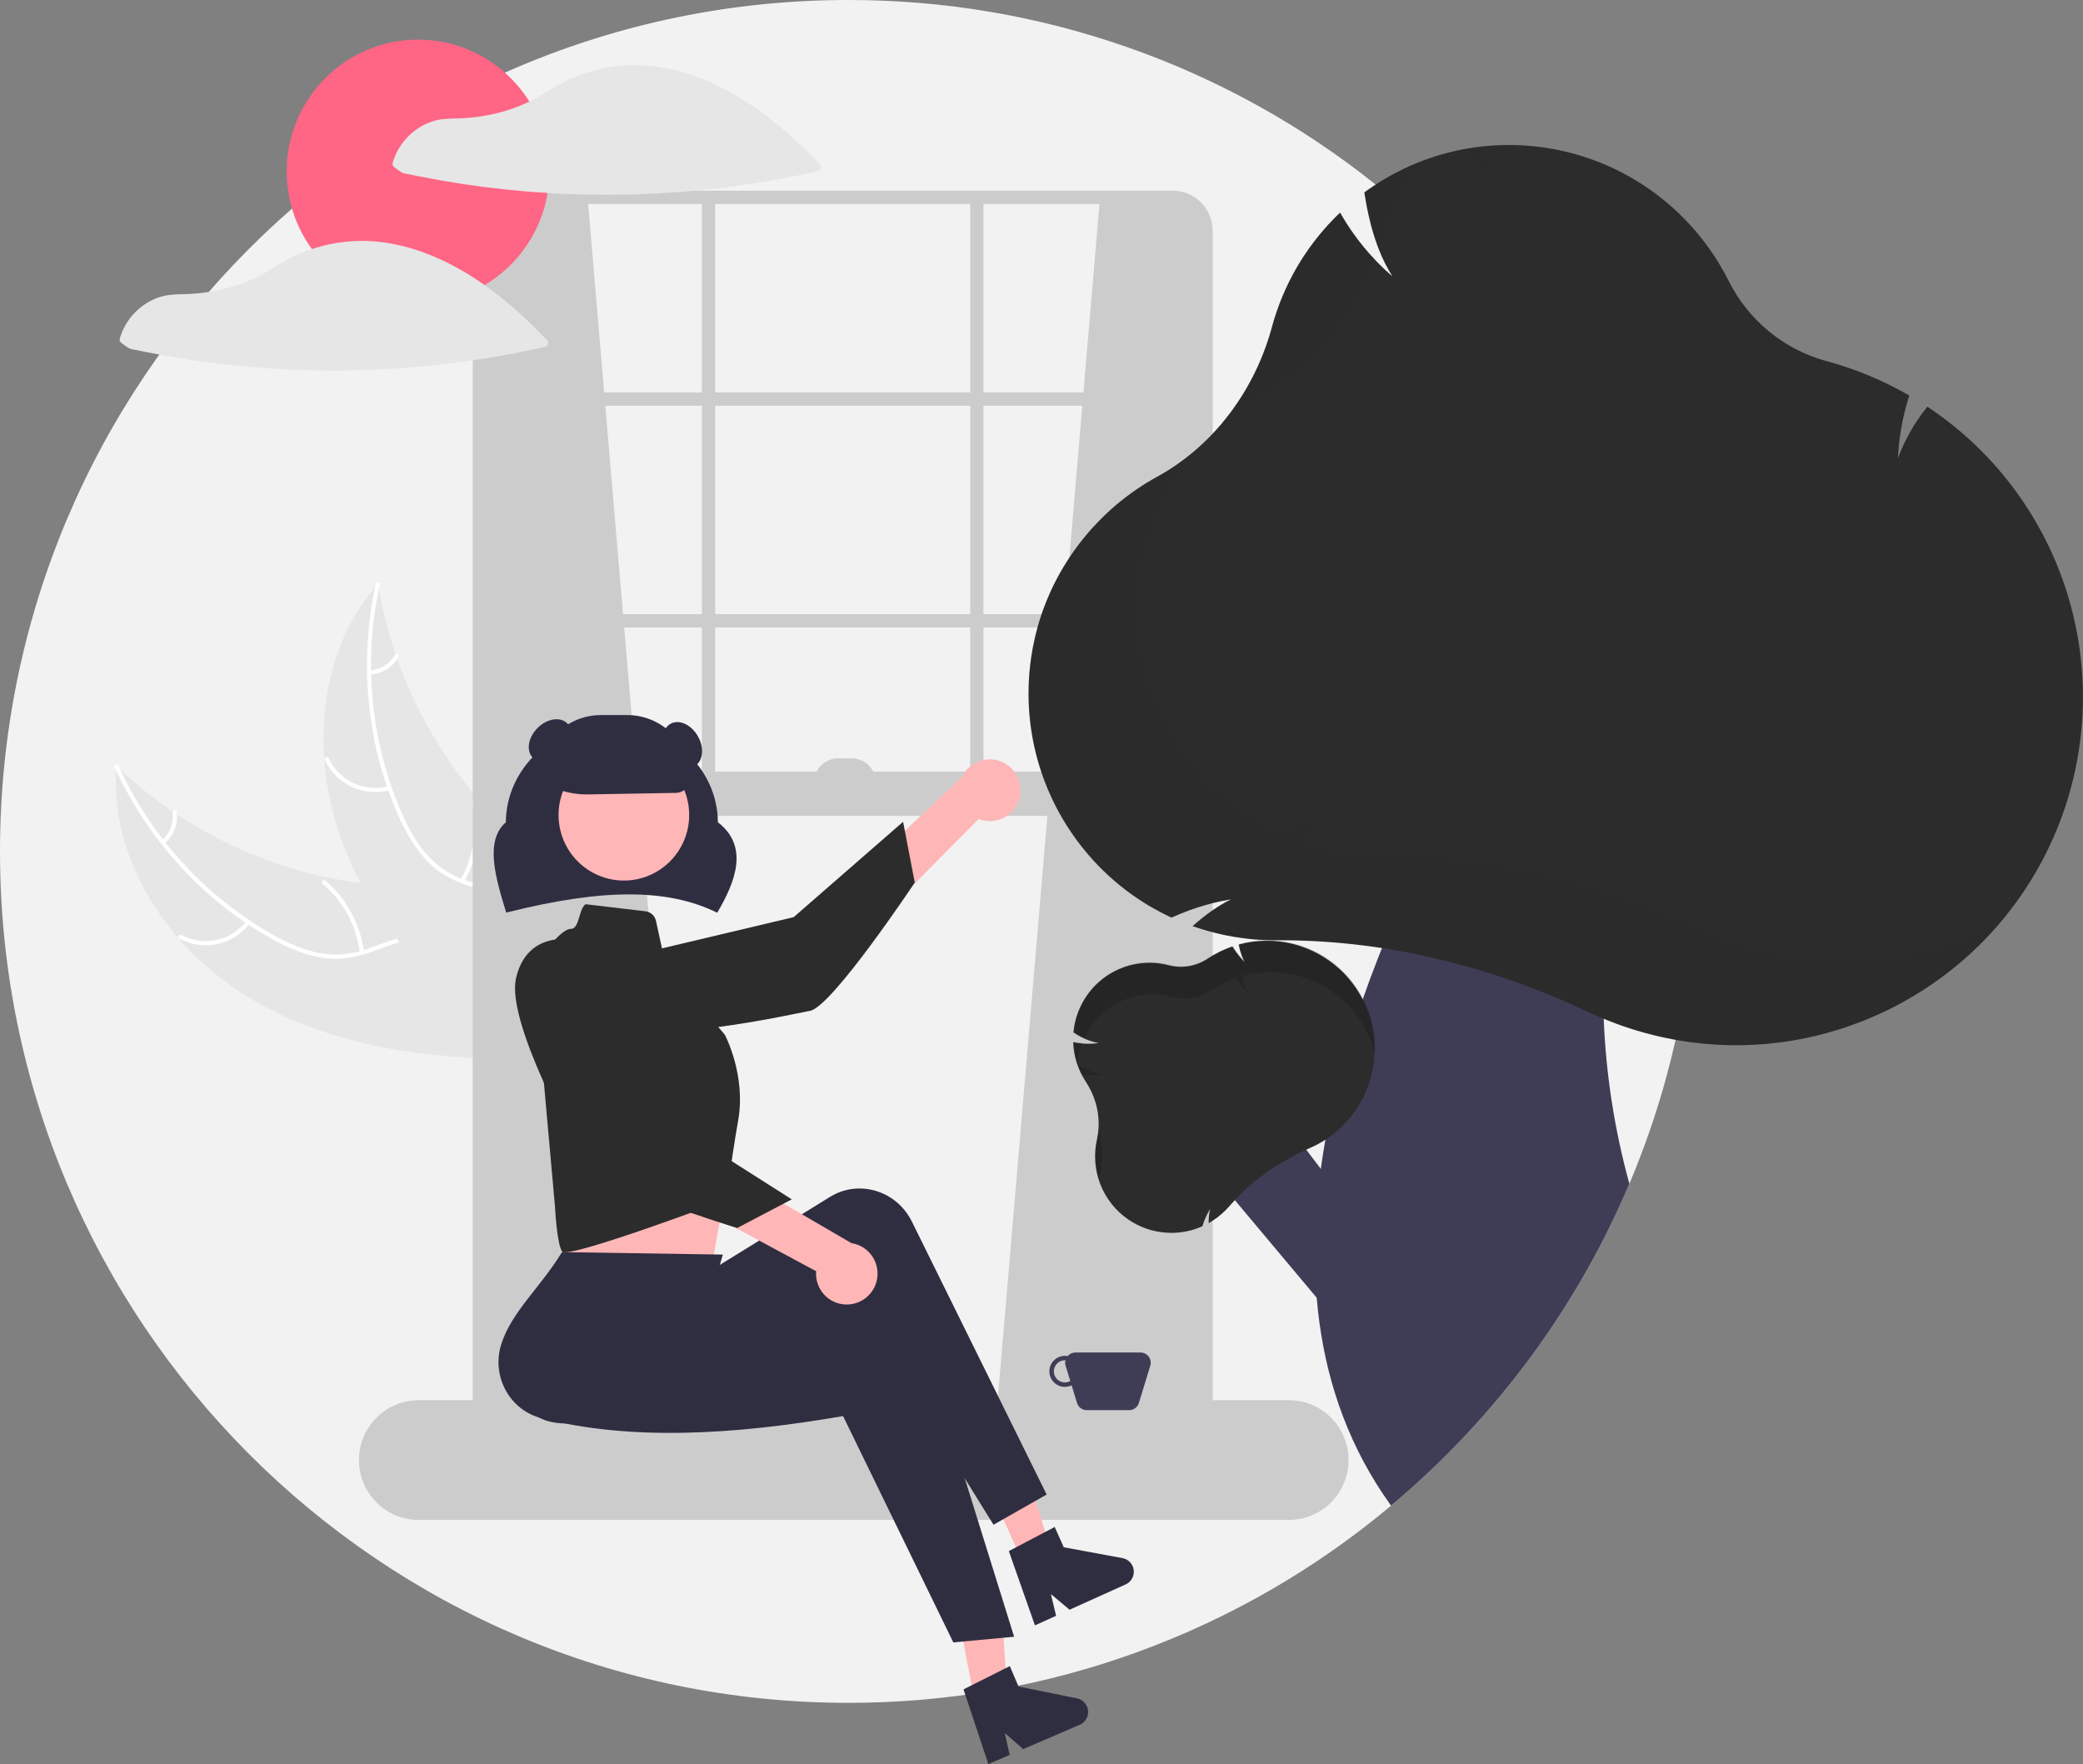 <svg width="222" height="188" viewBox="0 0 222 188" fill="none" xmlns="http://www.w3.org/2000/svg">
<rect x="0" y="0" width="222" height="188" fill="#808080" stroke="none"/>
<g clip-path="url(#clip0_442_769)">
<path d="M180.801 90.736C180.801 93.377 180.691 95.992 180.469 98.581C180.295 100.601 180.057 102.603 179.756 104.587C179.436 106.688 179.044 108.763 178.579 110.813V110.816C178.275 112.165 177.942 113.503 177.579 114.83C176.524 118.689 175.213 122.471 173.654 126.153C173.315 126.954 172.965 127.75 172.604 128.54C171.238 131.532 169.709 134.446 168.023 137.268C163.295 145.195 157.393 152.354 150.52 158.499C149.776 159.163 149.021 159.816 148.257 160.458C132.029 174.065 111.546 181.504 90.401 181.471C40.473 181.471 0 140.848 0 90.736C0 40.623 40.473 -9.68736e-06 90.401 -9.68736e-06C110.818 -0.032 130.64 6.904 146.612 19.671C147.36 20.267 148.099 20.875 148.829 21.498C152.391 24.529 155.714 27.831 158.771 31.375H158.773C173.01 47.847 180.834 68.929 180.801 90.736Z" fill="#F2F2F2"/>
<path d="M26.686 106.409C18.074 101.265 11.575 91.65 12.418 81.627C20.292 89.191 30.577 93.715 41.453 94.4C45.649 94.649 50.342 94.487 53.43 97.349C55.352 99.129 56.246 101.809 56.393 104.43C56.54 107.051 56.017 109.658 55.496 112.23L55.675 112.86C45.654 112.898 35.298 111.554 26.686 106.409Z" fill="#E6E6E6"/>
<path d="M12.628 81.617C16.079 89.188 21.818 95.475 29.032 99.586C30.583 100.457 32.231 101.206 33.983 101.553C35.694 101.878 37.459 101.738 39.097 101.146C40.636 100.626 42.149 99.914 43.786 99.778C45.513 99.634 47.111 100.303 48.366 101.473C49.902 102.906 50.834 104.807 51.681 106.697C52.621 108.797 53.565 110.992 55.367 112.502C55.586 112.685 55.29 113.014 55.072 112.832C51.936 110.205 51.424 105.806 48.917 102.713C47.747 101.269 46.136 100.171 44.224 100.2C42.551 100.225 40.989 100.958 39.436 101.498C37.806 102.066 36.172 102.333 34.451 102.083C32.69 101.827 31.008 101.142 29.442 100.315C25.905 98.411 22.688 95.962 19.908 93.055C16.718 89.756 14.114 85.933 12.208 81.752C12.09 81.493 12.511 81.359 12.628 81.617H12.628Z" fill="white"/>
<path d="M26.632 98.4C25.78 99.521 24.559 100.302 23.187 100.603C21.815 100.904 20.381 100.706 19.141 100.044C18.891 99.909 19.088 99.512 19.339 99.647C20.492 100.266 21.828 100.45 23.105 100.167C24.382 99.884 25.516 99.152 26.303 98.103C26.474 97.876 26.802 98.174 26.632 98.4L26.632 98.4Z" fill="white"/>
<path d="M38.352 101.513C37.994 98.654 36.575 96.036 34.379 94.18C34.161 93.996 34.456 93.667 34.674 93.85C36.956 95.786 38.427 98.514 38.793 101.49C38.828 101.773 38.387 101.796 38.352 101.513V101.513Z" fill="white"/>
<path d="M17.266 89.548C17.686 89.183 18.008 88.719 18.205 88.198C18.402 87.677 18.467 87.115 18.394 86.563C18.355 86.28 18.797 86.258 18.835 86.539C18.913 87.15 18.84 87.77 18.624 88.346C18.408 88.922 18.054 89.436 17.595 89.844C17.555 89.886 17.5 89.911 17.442 89.914C17.384 89.917 17.327 89.898 17.283 89.861C17.239 89.821 17.213 89.766 17.21 89.707C17.207 89.649 17.227 89.591 17.266 89.548V89.548Z" fill="white"/>
<path d="M40.294 62.209C40.323 62.386 40.352 62.562 40.384 62.739C40.785 65.105 41.377 67.434 42.154 69.703C42.211 69.879 42.272 70.057 42.334 70.232C44.263 75.679 47.184 80.719 50.946 85.096C52.445 86.837 54.074 88.46 55.818 89.953C58.227 92.014 61.002 94.056 62.547 96.717C62.711 96.993 62.858 97.278 62.987 97.572L56.427 112.592C56.395 112.619 56.367 112.647 56.334 112.674L56.1 113.285C56.005 113.215 55.907 113.139 55.812 113.069C55.757 113.028 55.703 112.984 55.647 112.943C55.611 112.915 55.574 112.886 55.539 112.863C55.527 112.854 55.515 112.844 55.506 112.836C55.472 112.813 55.442 112.788 55.411 112.766C54.866 112.346 54.322 111.922 53.781 111.493C53.778 111.492 53.778 111.491 53.776 111.487C49.66 108.209 45.78 104.557 42.576 100.431C42.48 100.307 42.38 100.181 42.286 100.05C40.852 98.182 39.573 96.199 38.461 94.122C37.855 92.983 37.308 91.813 36.82 90.618C35.567 87.528 34.805 84.259 34.563 80.932C34.082 74.298 35.72 67.584 39.966 62.588C40.074 62.46 40.182 62.336 40.294 62.209Z" fill="#E6E6E6"/>
<path d="M40.469 62.327C38.682 70.457 39.494 78.946 42.787 86.587C43.503 88.22 44.37 89.814 45.561 91.15C46.732 92.443 48.226 93.398 49.888 93.915C51.429 94.429 53.064 94.776 54.453 95.656C55.918 96.585 56.793 98.084 57.093 99.778C57.46 101.85 57.064 103.93 56.606 105.952C56.097 108.196 55.533 110.519 56.067 112.814C56.132 113.092 55.698 113.177 55.634 112.899C54.705 108.906 56.935 105.085 56.789 101.1C56.721 99.24 56.094 97.39 54.549 96.257C53.198 95.267 51.512 94.908 49.948 94.401C48.305 93.869 46.841 93.095 45.616 91.855C44.364 90.587 43.432 89.024 42.678 87.417C40.995 83.759 39.896 79.859 39.42 75.859C38.852 71.297 39.066 66.671 40.052 62.181C40.113 61.903 40.53 62.051 40.469 62.327Z" fill="white"/>
<path d="M41.582 84.189C40.23 84.57 38.787 84.456 37.511 83.867C36.235 83.278 35.209 82.253 34.616 80.975C34.497 80.716 34.892 80.519 35.011 80.778C35.561 81.969 36.517 82.924 37.707 83.469C38.896 84.015 40.241 84.116 41.498 83.754C41.771 83.676 41.854 84.112 41.582 84.189H41.582Z" fill="white"/>
<path d="M49.073 93.758C50.502 91.259 50.94 88.311 50.299 85.501C50.236 85.223 50.669 85.139 50.733 85.416C51.394 88.341 50.932 91.408 49.439 94.006C49.297 94.253 48.931 94.004 49.073 93.758Z" fill="white"/>
<path d="M39.415 71.462C39.968 71.424 40.504 71.249 40.974 70.951C41.444 70.654 41.832 70.245 42.105 69.76C42.245 69.511 42.61 69.76 42.472 70.007C42.168 70.542 41.738 70.994 41.219 71.323C40.701 71.652 40.111 71.849 39.499 71.897C39.442 71.906 39.383 71.893 39.335 71.861C39.287 71.828 39.253 71.778 39.24 71.722C39.229 71.664 39.242 71.604 39.274 71.556C39.307 71.507 39.357 71.473 39.415 71.462V71.462Z" fill="white"/>
<path d="M62.621 21.03L73.686 151.035L51.557 152.705V22.684C54.194 20.933 57.979 20.659 62.621 21.03Z" fill="#CCCCCC"/>
<path d="M117.239 21.03L106.174 151.035L128.303 152.705V22.684C125.666 20.933 121.881 20.659 117.239 21.03Z" fill="#CCCCCC"/>
<path d="M124.989 158.079H54.635C53.506 158.077 52.425 157.627 51.627 156.826C50.829 156.026 50.381 154.94 50.379 153.808V24.592C50.381 23.46 50.829 22.374 51.627 21.573C52.425 20.773 53.506 20.322 54.635 20.321H124.989C126.118 20.322 127.199 20.773 127.997 21.573C128.795 22.374 129.243 23.46 129.245 24.592V153.808C129.243 154.94 128.795 156.026 127.997 156.826C127.199 157.627 126.118 158.077 124.989 158.079ZM54.635 21.739C53.881 21.74 53.158 22.041 52.625 22.575C52.093 23.11 51.793 23.835 51.792 24.592V153.808C51.793 154.564 52.093 155.289 52.625 155.824C53.158 156.359 53.881 156.66 54.635 156.661H124.989C125.743 156.66 126.466 156.359 126.999 155.824C127.532 155.289 127.831 154.564 127.832 153.808V24.592C127.831 23.835 127.532 23.11 126.999 22.575C126.466 22.041 125.743 21.74 124.989 21.739L54.635 21.739Z" fill="#CCCCCC"/>
<path d="M128.539 41.824H51.086V43.241H128.539V41.824Z" fill="#CCCCCC"/>
<path d="M128.539 65.453H51.086V66.87H128.539V65.453Z" fill="#CCCCCC"/>
<path d="M76.22 21.03H74.808V85.537H76.22V21.03Z" fill="#CCCCCC"/>
<path d="M104.817 21.03H103.404V85.537H104.817V21.03Z" fill="#CCCCCC"/>
<path d="M137.367 161.977H44.612C42.926 161.977 41.309 161.305 40.117 160.109C38.925 158.912 38.255 157.29 38.255 155.598C38.255 153.906 38.925 152.283 40.117 151.086C41.309 149.89 42.926 149.218 44.612 149.218H137.367C139.052 149.218 140.669 149.89 141.861 151.086C143.053 152.283 143.723 153.906 143.723 155.598C143.723 157.29 143.053 158.912 141.861 160.109C140.669 161.305 139.052 161.977 137.367 161.977Z" fill="#CCCCCC"/>
<path d="M128.539 82.229H51.557V86.955H128.539V82.229Z" fill="#CCCCCC"/>
<path d="M76.439 97.269L76.341 97.222C71.094 94.677 64.221 94.68 54.058 97.23L53.95 97.257L53.917 97.15C52.842 93.612 51.624 89.604 53.912 87.633C53.944 81.847 59.001 77.149 65.211 77.149C71.421 77.149 76.476 81.844 76.51 87.629C79.914 90.241 78.292 94.1 76.494 97.175L76.439 97.269Z" fill="#2F2E41"/>
<path d="M108.694 84.88C108.6 85.349 108.405 85.792 108.122 86.177C107.839 86.561 107.475 86.879 107.057 87.108C106.638 87.337 106.175 87.47 105.699 87.5C105.224 87.529 104.748 87.453 104.304 87.278L85.759 105.984L84.104 100.176L102.523 82.805C102.866 82.077 103.463 81.5 104.201 81.185C104.939 80.869 105.767 80.836 106.527 81.092C107.288 81.347 107.929 81.874 108.328 82.573C108.727 83.271 108.858 84.092 108.694 84.88L108.694 84.88Z" fill="#FFB6B6"/>
<path d="M62.859 102.889C62.859 102.889 61.176 106.716 65.328 109.076C69.48 111.436 83.99 108.175 86.345 107.72C88.699 107.265 97.493 94.056 97.493 94.056L96.249 87.578L84.587 97.74L62.859 102.889Z" fill="#2C2C2C"/>
<path d="M59.796 124.053L60.032 128.542C60.032 128.542 59.337 132.519 59.908 133.377C60.475 134.231 75.952 134.339 75.952 134.339C75.952 134.339 76.975 128.806 77.855 123.963L59.796 124.053Z" fill="#FFB6B6"/>
<path d="M104.294 183.414L107.529 182.758L106.603 169.641L101.828 170.609L104.294 183.414Z" fill="#FFB6B6"/>
<path d="M108.928 166.344L111.936 164.986L108.034 152.435L103.595 154.439L108.928 166.344Z" fill="#FFB6B6"/>
<path d="M111.548 159.272L105.885 162.491L91.917 139.962C82.111 146.593 72.523 149.768 62.857 151.462C59.589 152.047 56.257 151.751 55.629 148.412C55.6 148.256 55.576 148.099 55.559 147.941C55.173 144.294 59.693 139.62 60.267 135.158L72.636 134.413L74.161 136.376L88.466 127.549C91.342 125.774 95.126 126.734 96.916 129.694C97.011 129.85 97.099 130.01 97.18 130.174L111.548 159.272Z" fill="#2F2E41"/>
<path d="M108.082 174.427L101.602 175.031L89.851 150.911C78.199 152.922 67.206 153.566 57.698 151.133C54.479 150.321 52.511 146.984 53.303 143.681C53.34 143.527 53.382 143.374 53.431 143.223C54.569 139.738 57.548 137.272 59.895 133.439L77.037 133.701L75.122 140.332L91.775 138.169C95.124 137.734 98.182 140.167 98.606 143.603C98.629 143.784 98.643 143.967 98.65 144.15L108.082 174.427Z" fill="#2F2E41"/>
<path d="M66.49 93.84C70.334 93.84 73.45 90.712 73.45 86.853C73.45 82.995 70.334 79.867 66.49 79.867C62.645 79.867 59.529 82.995 59.529 86.853C59.529 90.712 62.645 93.84 66.49 93.84Z" fill="#FFB6B6"/>
<path d="M62.409 96.362L68.791 97.116C69.061 97.148 69.313 97.263 69.514 97.445C69.715 97.628 69.854 97.869 69.912 98.135L70.927 102.797L77.254 110.276C77.254 110.276 79.526 114.551 78.674 119.397C77.822 124.243 77.448 127.844 77.448 127.844C77.448 127.844 60.475 134.232 59.907 133.376C59.339 132.521 59.154 128.637 59.154 128.637L56.882 103.266C56.882 103.266 59.438 98.991 60.858 98.991C61.775 98.96 61.657 96.889 62.409 96.362Z" fill="#2C2C2C"/>
<path d="M77.62 129.404C78.515 129.404 79.241 128.53 79.241 127.452C79.241 126.374 78.515 125.5 77.62 125.5C76.725 125.5 75.999 126.374 75.999 127.452C75.999 128.53 76.725 129.404 77.62 129.404Z" fill="#2C2C2C"/>
<path d="M102.688 180.037L107.621 177.555L108.551 179.732L114.788 180.998C115.096 181.06 115.377 181.22 115.588 181.454C115.799 181.687 115.93 181.982 115.963 182.296C115.995 182.61 115.926 182.926 115.767 183.198C115.608 183.47 115.366 183.684 115.077 183.808L109.05 186.401L107.092 184.694L107.606 187.022L105.333 188L102.688 180.037Z" fill="#2F2E41"/>
<path d="M107.517 165.299L112.405 162.731L113.373 164.892L119.632 166.047C119.941 166.104 120.224 166.259 120.439 166.488C120.655 166.718 120.791 167.011 120.829 167.324C120.867 167.638 120.804 167.955 120.649 168.229C120.495 168.504 120.257 168.722 119.97 168.851L113.989 171.55L112.001 169.879L112.556 172.197L110.301 173.215L107.517 165.299Z" fill="#2F2E41"/>
<path d="M62.513 84.662C60.674 84.665 58.879 84.097 57.374 83.035L57.324 82.999V82.938C57.326 81.153 58.034 79.441 59.292 78.178C60.549 76.916 62.255 76.206 64.034 76.204H66.859C68.638 76.206 70.343 76.916 71.601 78.178C72.859 79.441 73.566 81.153 73.568 82.938C73.566 83.347 73.406 83.738 73.12 84.03C72.835 84.321 72.447 84.489 72.04 84.498L62.671 84.66C62.618 84.661 62.565 84.662 62.513 84.662Z" fill="#2F2E41"/>
<path d="M74.039 81.645C74.94 81.123 75.09 79.692 74.375 78.449C73.66 77.205 72.35 76.621 71.449 77.143C70.549 77.665 70.398 79.096 71.113 80.339C71.828 81.582 73.138 82.167 74.039 81.645Z" fill="#2F2E41"/>
<path d="M59.951 80.258C60.962 79.243 61.186 77.822 60.45 77.083C59.715 76.345 58.299 76.57 57.288 77.585C56.276 78.6 56.053 80.021 56.788 80.759C57.524 81.497 58.94 81.273 59.951 80.258Z" fill="#2F2E41"/>
<path d="M121.556 144.137H114.608C114.451 144.137 114.296 144.171 114.154 144.237C114.012 144.303 113.886 144.4 113.784 144.52C113.528 144.472 113.264 144.487 113.015 144.562C112.765 144.637 112.537 144.77 112.348 144.95C112.16 145.131 112.017 145.354 111.931 145.601C111.845 145.848 111.819 146.112 111.854 146.371C111.89 146.63 111.986 146.877 112.135 147.091C112.283 147.306 112.481 147.482 112.711 147.605C112.941 147.728 113.196 147.795 113.457 147.8C113.717 147.804 113.975 147.747 114.209 147.632L114.786 149.512C114.854 149.735 114.992 149.929 115.178 150.068C115.365 150.206 115.591 150.281 115.823 150.281H120.341C120.573 150.281 120.799 150.206 120.986 150.068C121.172 149.929 121.31 149.734 121.378 149.512L122.594 145.548C122.644 145.385 122.655 145.212 122.626 145.044C122.598 144.876 122.53 144.717 122.429 144.58C122.328 144.443 122.197 144.331 122.045 144.254C121.893 144.177 121.726 144.137 121.556 144.137ZM113.491 147.327C113.179 147.327 112.88 147.203 112.659 146.981C112.438 146.76 112.314 146.459 112.314 146.146C112.314 145.833 112.438 145.532 112.659 145.311C112.88 145.089 113.179 144.964 113.491 144.964C113.513 144.964 113.533 144.97 113.554 144.971C113.507 145.161 113.513 145.36 113.57 145.548L114.068 147.17C113.892 147.272 113.694 147.326 113.491 147.327Z" fill="#3F3D56"/>
<path d="M90.531 139.008C90.056 139.052 89.578 138.991 89.129 138.83C88.681 138.668 88.273 138.41 87.935 138.073C87.597 137.736 87.336 137.329 87.172 136.88C87.007 136.431 86.943 135.952 86.983 135.475L63.809 123.011L68.877 119.753L90.741 132.479C91.534 132.6 92.256 133.009 92.769 133.628C93.282 134.247 93.551 135.033 93.525 135.838C93.499 136.642 93.18 137.41 92.628 137.994C92.076 138.578 91.33 138.939 90.531 139.008Z" fill="#FFB6B6"/>
<path d="M60.192 100.104C60.192 100.104 56.057 99.584 54.996 104.253C53.934 108.922 61.21 121.939 62.32 124.072C63.43 126.205 78.56 130.871 78.56 130.871L84.385 127.816L71.341 119.518L60.192 100.104Z" fill="#2C2C2C"/>
<path d="M89.342 80.811H90.754C91.441 80.811 92.1 81.085 92.585 81.573C93.071 82.06 93.344 82.721 93.344 83.411H86.752C86.752 82.721 87.025 82.06 87.51 81.573C87.996 81.085 88.655 80.811 89.342 80.811Z" fill="#CCCCCC"/>
<path d="M44.551 32.316C52.279 32.316 58.545 26.028 58.545 18.271C58.545 10.514 52.279 4.225 44.551 4.225C36.822 4.225 30.557 10.514 30.557 18.271C30.557 26.028 36.822 32.316 44.551 32.316Z" fill="#FF6584"/>
<path d="M87.397 17.539C83.693 13.639 79.392 10.082 74.3 8.202C72.882 7.677 71.411 7.306 69.914 7.096C69.902 7.094 69.89 7.097 69.878 7.096C69.854 7.09 69.829 7.085 69.804 7.081C67.71 6.814 65.584 6.942 63.537 7.461C62.536 7.713 61.559 8.055 60.619 8.481C59.675 8.944 58.761 9.464 57.881 10.039C56.018 11.158 53.968 11.926 51.83 12.305C50.757 12.499 49.67 12.606 48.58 12.625C47.634 12.644 46.742 12.677 45.846 13.02C44.889 13.381 44.029 13.962 43.335 14.716C42.641 15.47 42.132 16.377 41.849 17.363C41.828 17.451 41.834 17.544 41.868 17.627C41.902 17.711 41.962 17.782 42.039 17.83C42.281 18.004 42.517 18.202 42.772 18.357C42.999 18.461 43.241 18.527 43.489 18.553C43.893 18.639 44.299 18.722 44.705 18.803C46.2 19.1 47.702 19.363 49.21 19.593C52.261 20.056 55.329 20.383 58.414 20.572C64.593 20.948 70.793 20.761 76.938 20.014C80.391 19.594 83.821 18.998 87.215 18.229C87.284 18.209 87.346 18.172 87.396 18.12C87.446 18.069 87.482 18.005 87.5 17.936C87.518 17.866 87.518 17.793 87.5 17.724C87.482 17.654 87.446 17.59 87.397 17.539Z" fill="#E6E6E6"/>
<path d="M45.215 26.93C43.797 26.404 42.326 26.033 40.829 25.823C40.817 25.822 40.805 25.824 40.793 25.823C40.769 25.817 40.744 25.812 40.719 25.809C38.625 25.541 36.499 25.67 34.452 26.189C33.451 26.441 32.474 26.782 31.534 27.209C30.59 27.671 29.676 28.191 28.796 28.767C26.933 29.886 24.883 30.653 22.745 31.032C21.672 31.226 20.585 31.333 19.495 31.352C18.549 31.371 17.657 31.404 16.761 31.747C15.804 32.109 14.944 32.69 14.25 33.444C13.556 34.198 13.047 35.104 12.765 36.091C12.743 36.178 12.749 36.271 12.783 36.355C12.817 36.439 12.877 36.51 12.954 36.557C13.196 36.731 13.432 36.929 13.687 37.084C13.914 37.188 14.156 37.255 14.404 37.28C14.809 37.366 15.214 37.449 15.62 37.53C17.116 37.828 18.617 38.091 20.125 38.32C23.177 38.784 26.244 39.11 29.329 39.3C35.508 39.675 41.708 39.488 47.853 38.741C51.306 38.321 54.736 37.726 58.13 36.957C58.199 36.937 58.261 36.899 58.311 36.848C58.361 36.796 58.397 36.733 58.415 36.663C58.433 36.594 58.433 36.521 58.415 36.451C58.397 36.382 58.361 36.318 58.312 36.266C54.608 32.367 50.307 28.81 45.215 26.93Z" fill="#E6E6E6"/>
<path d="M146.13 131.637L135.369 117.448L126.877 122.267L144.871 143.713L146.13 131.637Z" fill="#3F3D56"/>
<path d="M170.918 108.571C171.157 114.517 172.075 120.417 173.654 126.153C173.315 126.954 172.965 127.75 172.604 128.54C171.238 131.532 169.709 134.446 168.023 137.268C163.295 145.195 157.393 152.354 150.519 158.499C149.776 159.163 149.021 159.816 148.257 160.458C143.899 154.428 141.548 147.774 140.618 140.926C140.5 140.057 140.403 139.178 140.331 138.303V138.299C140.152 136.174 140.095 134.041 140.159 131.909C140.161 131.739 140.166 131.567 140.173 131.394C140.255 129.116 140.46 126.834 140.768 124.573V124.57C140.804 124.31 140.839 124.05 140.879 123.79C140.992 123.011 141.119 122.231 141.258 121.456C142.066 116.986 143.195 112.58 144.634 108.273V108.271C144.674 108.146 144.714 108.023 144.759 107.9C144.914 107.432 145.072 106.969 145.234 106.506C145.244 106.469 145.257 106.434 145.272 106.399C145.481 105.794 145.696 105.194 145.915 104.599C145.974 104.433 146.035 104.268 146.098 104.103C146.345 103.439 146.597 102.779 146.854 102.13C146.934 101.922 147.016 101.714 147.099 101.508C147.162 101.35 147.224 101.192 147.289 101.036V101.033C147.664 100.105 148.043 99.194 148.427 98.302C149.502 95.792 150.609 93.432 151.687 91.255L151.689 91.253C156.165 82.243 160.233 76.393 160.233 76.393L175.509 81.355C173.687 84.599 172.277 89.384 171.505 95.029C170.91 99.516 170.714 104.047 170.918 108.569L170.918 108.571Z" fill="#3F3D56"/>
<path d="M145.529 107.127C145.439 106.917 145.338 106.711 145.235 106.506C144.697 105.462 144.006 104.506 143.184 103.67C143.062 103.545 142.934 103.42 142.803 103.302C141.385 101.991 139.66 101.06 137.789 100.595C135.917 100.13 133.959 100.146 132.096 100.641L132.086 100.646L132.016 100.665L132.032 100.745C132.103 101.119 132.205 101.487 132.338 101.844C132.374 101.941 132.414 102.033 132.454 102.125C132.47 102.167 132.491 102.205 132.51 102.248C132.51 102.248 132.508 102.25 132.512 102.25C132.512 102.253 132.515 102.255 132.515 102.257C132.56 102.345 132.602 102.434 132.649 102.52C132.552 102.427 132.461 102.333 132.371 102.236C132.284 102.146 132.204 102.052 132.124 101.957C131.85 101.636 131.602 101.293 131.382 100.932L131.345 100.868L131.279 100.894C130.391 101.203 129.543 101.619 128.755 102.134L128.67 102.191C128.069 102.587 127.391 102.852 126.681 102.969C125.971 103.085 125.244 103.051 124.548 102.867C123.451 102.583 122.307 102.531 121.189 102.715C120.071 102.898 119.003 103.313 118.053 103.933C117.424 104.344 116.855 104.842 116.363 105.412C116.32 105.461 116.278 105.513 116.236 105.563C116.146 105.672 116.061 105.783 115.979 105.896C115.094 107.083 114.551 108.492 114.409 109.967L114.404 110.022L114.449 110.053C115.245 110.601 116.146 110.977 117.095 111.158C116.499 111.242 115.896 111.257 115.296 111.203H115.294C115.022 111.181 114.752 111.143 114.484 111.09L114.435 111.08H114.432L114.371 111.069L114.381 111.182C114.451 112.626 114.903 114.025 115.692 115.234L115.715 115.267C115.724 115.28 115.732 115.292 115.739 115.305C116.073 115.818 116.351 116.365 116.568 116.938C117.118 118.361 117.239 119.915 116.916 121.406C116.55 123.002 116.672 124.67 117.265 126.195C117.858 127.72 118.895 129.03 120.24 129.955C121.422 130.771 122.799 131.257 124.23 131.361C124.426 131.378 124.624 131.387 124.821 131.387C125.953 131.391 127.074 131.156 128.11 130.7L128.148 130.685L128.157 130.643C128.356 129.997 128.637 129.38 128.991 128.805C128.875 129.258 128.816 129.724 128.816 130.192V130.348L128.951 130.27C129.066 130.201 129.184 130.128 129.29 130.059C129.926 129.642 130.501 129.14 131.001 128.566C131.196 128.339 131.394 128.119 131.601 127.9L131.604 127.897C132.006 127.467 132.432 127.047 132.875 126.645C133.817 125.796 134.824 125.024 135.888 124.336C136.952 123.651 138.064 123.044 139.215 122.522H139.217C139.347 122.46 139.479 122.401 139.608 122.344C140.181 122.094 140.733 121.797 141.258 121.456C141.277 121.444 141.294 121.435 141.31 121.423C143.586 119.927 145.259 117.669 146.032 115.052C146.804 112.434 146.626 109.626 145.529 107.127L145.529 107.127Z" fill="#2C2C2C"/>
<path opacity="0.15" d="M117.304 124.761C117.24 125.049 117.191 125.339 117.158 125.632C116.72 124.241 116.656 122.76 116.974 121.337C117.023 121.119 117.06 120.899 117.088 120.677C117.523 121.995 117.598 123.405 117.304 124.761Z" fill="black"/>
<path opacity="0.15" d="M117.482 114.511C116.784 114.609 116.077 114.612 115.379 114.522C115.196 114.175 115.038 113.816 114.907 113.448C115.684 113.974 116.56 114.336 117.482 114.511Z" fill="black"/>
<path opacity="0.15" d="M115.323 111.127C115.066 111.788 114.895 112.479 114.815 113.184C114.6 112.513 114.473 111.816 114.437 111.112L114.432 110.999L114.543 111.02C114.801 111.069 115.062 111.105 115.323 111.127Z" fill="black"/>
<path opacity="0.15" d="M118.114 103.862C119.062 103.242 120.13 102.826 121.247 102.643C122.365 102.459 123.509 102.511 124.605 102.795C125.301 102.98 126.028 103.015 126.739 102.899C127.45 102.783 128.128 102.518 128.729 102.121L128.814 102.064C129.602 101.548 130.449 101.131 131.337 100.821L131.405 100.797L131.442 100.859C131.793 101.442 132.218 101.976 132.707 102.448C132.41 101.893 132.202 101.294 132.091 100.673L132.075 100.592L132.155 100.57C133.903 100.106 135.736 100.063 137.503 100.445C139.271 100.827 140.924 101.623 142.326 102.768C143.729 103.913 144.842 105.374 145.575 107.033C146.308 108.692 146.64 110.502 146.543 112.314C146.172 110.837 145.513 109.448 144.604 108.228C143.694 107.008 142.553 105.981 141.245 105.208C139.938 104.434 138.49 103.928 136.986 103.72C135.483 103.512 133.953 103.605 132.485 103.995L132.405 104.016L132.421 104.098C132.532 104.718 132.74 105.317 133.037 105.873C132.548 105.4 132.123 104.866 131.772 104.284L131.734 104.222L131.667 104.245C130.779 104.555 129.931 104.973 129.144 105.489L129.059 105.545C128.458 105.942 127.779 106.207 127.069 106.324C126.358 106.44 125.631 106.405 124.935 106.22C123.112 105.745 121.182 105.92 119.474 106.714C117.765 107.508 116.384 108.872 115.565 110.574C115.201 110.398 114.848 110.2 114.508 109.981L114.461 109.951L114.467 109.897C114.584 108.681 114.973 107.507 115.604 106.462C116.235 105.417 117.093 104.529 118.114 103.862Z" fill="black"/>
<path d="M205.633 43.487L205.41 43.338L205.247 43.551C203.99 45.139 202.99 46.917 202.283 48.818C202.381 46.628 202.762 44.46 203.418 42.369L203.489 42.15L203.286 42.034C200.652 40.537 197.845 39.369 194.929 38.556L194.611 38.471C192.376 37.855 190.295 36.773 188.504 35.296C186.713 33.819 185.252 31.98 184.217 29.898C181.812 25.12 178.012 21.192 173.325 18.639C168.638 16.085 163.287 15.026 157.985 15.605H157.982C157.926 15.609 157.867 15.617 157.81 15.624C157.714 15.633 157.62 15.645 157.525 15.657C157.332 15.683 157.144 15.709 156.956 15.737C156.796 15.761 156.633 15.787 156.473 15.815C156.388 15.827 156.306 15.841 156.224 15.857C156.141 15.872 156.056 15.886 155.974 15.902H155.972C154.391 16.203 152.842 16.649 151.343 17.237H151.341V17.24L150.962 17.389C150.571 17.549 150.184 17.719 149.799 17.899C149.712 17.939 149.627 17.982 149.54 18.022C149.517 18.034 149.491 18.046 149.467 18.06C149.22 18.178 148.975 18.301 148.733 18.431C148.697 18.447 148.662 18.466 148.627 18.485L148.401 18.605C147.904 18.875 147.416 19.161 146.936 19.463C146.896 19.487 146.859 19.511 146.819 19.537C146.776 19.565 146.732 19.593 146.689 19.622C146.663 19.636 146.637 19.655 146.611 19.671C146.539 19.716 146.468 19.763 146.397 19.813C146.256 19.905 146.115 20 145.976 20.096C145.832 20.193 145.691 20.295 145.55 20.397L145.408 20.498L145.434 20.673C145.458 20.817 145.479 20.961 145.505 21.103C145.529 21.245 145.552 21.384 145.578 21.524C145.618 21.758 145.663 21.989 145.707 22.214C145.738 22.363 145.766 22.509 145.799 22.653C145.83 22.802 145.863 22.951 145.898 23.1C145.966 23.407 146.039 23.705 146.117 23.998C146.155 24.144 146.195 24.291 146.237 24.435C146.261 24.522 146.284 24.61 146.31 24.695C146.329 24.754 146.348 24.813 146.367 24.872C146.371 24.891 146.376 24.912 146.383 24.933C146.388 24.953 146.395 24.973 146.402 24.992C146.428 25.08 146.454 25.165 146.48 25.248C146.494 25.293 146.508 25.337 146.524 25.38C146.557 25.482 146.593 25.586 146.628 25.685C146.666 25.798 146.706 25.912 146.746 26.023C146.755 26.051 146.765 26.077 146.774 26.105C146.781 26.127 146.788 26.148 146.797 26.169C146.807 26.193 146.816 26.219 146.826 26.242C146.866 26.349 146.906 26.457 146.948 26.564C146.962 26.602 146.976 26.642 146.993 26.68C147.375 27.642 147.843 28.568 148.394 29.444C147.784 28.92 147.197 28.364 146.633 27.776C145.762 26.867 144.959 25.895 144.231 24.867C144.173 24.787 144.114 24.704 144.06 24.622C143.949 24.463 143.841 24.305 143.735 24.144C143.622 23.979 143.513 23.806 143.407 23.636C143.337 23.523 143.266 23.407 143.198 23.294C143.13 23.185 143.066 23.078 143.005 22.97L142.821 22.653H142.819V22.656L142.56 22.911C142.456 23.012 142.353 23.114 142.252 23.216C139.087 26.411 136.796 30.37 135.596 34.711L135.561 34.841L135.526 34.976C135.457 35.217 135.389 35.451 135.316 35.689V35.692C135.245 35.928 135.17 36.164 135.09 36.396C135.017 36.616 134.942 36.833 134.862 37.05C134.836 37.124 134.808 37.197 134.777 37.27C134.728 37.412 134.673 37.551 134.619 37.693C134.593 37.757 134.567 37.823 134.542 37.887C134.478 38.043 134.414 38.199 134.351 38.352C134.341 38.376 134.33 38.402 134.318 38.426C134.299 38.473 134.278 38.52 134.259 38.565C134.21 38.678 134.158 38.794 134.108 38.908C134.073 38.981 134.04 39.056 134.007 39.13C133.993 39.163 133.977 39.196 133.962 39.229C133.875 39.418 133.786 39.605 133.692 39.789C133.586 40.006 133.477 40.224 133.362 40.437C133.261 40.635 133.155 40.829 133.044 41.023C132.854 41.365 132.654 41.705 132.446 42.036C132.366 42.164 132.286 42.291 132.204 42.419C132.185 42.45 132.166 42.48 132.147 42.509C132.079 42.62 132.008 42.726 131.936 42.835C131.886 42.908 131.837 42.981 131.787 43.052C131.705 43.18 131.618 43.303 131.528 43.423C131.505 43.461 131.479 43.496 131.453 43.532C131.321 43.716 131.189 43.896 131.055 44.075C131.05 44.078 131.05 44.08 131.048 44.082C131.043 44.082 131.043 44.085 131.041 44.087C130.982 44.165 130.923 44.243 130.862 44.319C130.782 44.43 130.695 44.538 130.608 44.645C130.466 44.824 130.318 45.006 130.168 45.184C130.163 45.188 130.16 45.193 130.156 45.195C129.376 46.115 128.531 46.978 127.627 47.776C127.611 47.79 127.599 47.804 127.583 47.816C127.455 47.927 127.328 48.038 127.197 48.147C127.142 48.191 127.088 48.236 127.034 48.281C126.945 48.357 126.853 48.432 126.763 48.501C126.753 48.512 126.741 48.521 126.728 48.529C126.648 48.596 126.57 48.657 126.49 48.718C126.394 48.796 126.297 48.87 126.198 48.943C125.732 49.297 125.254 49.632 124.762 49.947C124.689 49.997 124.612 50.046 124.536 50.094C124.492 50.122 124.447 50.15 124.404 50.174C124.226 50.285 124.047 50.394 123.868 50.498C123.689 50.604 123.505 50.706 123.324 50.805C122.935 51.018 122.552 51.24 122.177 51.471C121.989 51.589 121.801 51.708 121.615 51.828C120.876 52.31 120.164 52.826 119.48 53.376C118.795 53.926 118.139 54.51 117.514 55.127C117.436 55.202 117.358 55.28 117.281 55.361C117.125 55.514 116.975 55.67 116.831 55.826C116.6 56.065 116.379 56.31 116.16 56.559C115.006 57.873 113.984 59.3 113.109 60.817C112.67 61.574 112.271 62.354 111.913 63.154C111.642 63.751 111.395 64.363 111.172 64.982C111.023 65.396 110.884 65.813 110.755 66.235C110.691 66.445 110.63 66.658 110.571 66.87C110.371 67.591 110.204 68.319 110.067 69.049C109.957 69.635 109.867 70.222 109.799 70.809C109.764 71.105 109.736 71.4 109.71 71.693C109.649 72.413 109.618 73.134 109.617 73.856C109.613 76.02 109.875 78.177 110.397 80.278C110.512 80.741 110.64 81.201 110.781 81.66C110.851 81.889 110.927 82.116 111.002 82.343C111.193 82.91 111.404 83.471 111.635 84.027C111.774 84.361 111.92 84.691 112.073 85.02C113.046 87.108 114.287 89.059 115.765 90.823C116.007 91.114 116.257 91.4 116.516 91.681C116.518 91.681 116.516 91.683 116.516 91.683C117.156 92.385 117.834 93.05 118.547 93.677H118.55C118.834 93.93 119.124 94.175 119.418 94.412C119.421 94.41 119.421 94.412 119.421 94.412C119.717 94.653 120.016 94.885 120.322 95.109C120.475 95.221 120.631 95.332 120.788 95.443C121.097 95.662 121.412 95.874 121.732 96.078H121.735C122.055 96.286 122.38 96.485 122.709 96.674C123.371 97.054 124.049 97.411 124.746 97.735L124.864 97.789L124.984 97.735C126.101 97.23 127.253 96.806 128.43 96.466C128.689 96.39 128.95 96.322 129.209 96.255C129.864 96.092 130.523 95.955 131.187 95.844C130.54 96.17 129.916 96.539 129.318 96.948C128.854 97.262 128.397 97.605 127.938 97.983C127.785 98.108 127.632 98.238 127.479 98.37L127.098 98.701L127.576 98.859C127.75 98.916 127.924 98.973 128.098 99.025C128.336 99.1 128.571 99.169 128.802 99.233C129.306 99.374 129.813 99.5 130.323 99.608C130.448 99.634 130.57 99.66 130.695 99.686C130.937 99.734 131.182 99.781 131.427 99.823C131.437 99.826 131.447 99.828 131.458 99.828C131.712 99.871 131.968 99.911 132.223 99.946C132.696 100.015 133.169 100.069 133.642 100.109C133.694 100.116 133.746 100.119 133.8 100.121C133.915 100.131 134.028 100.14 134.144 100.147C134.398 100.164 134.655 100.176 134.911 100.185C134.93 100.185 134.947 100.187 134.965 100.187C135.095 100.192 135.224 100.197 135.354 100.199C135.354 100.199 135.354 100.202 135.356 100.199C135.486 100.202 135.615 100.204 135.745 100.204H136.46C136.594 100.204 136.729 100.206 136.865 100.206C137.054 100.206 137.244 100.209 137.433 100.211C137.482 100.211 137.534 100.213 137.586 100.213C137.887 100.218 138.188 100.225 138.49 100.232C138.508 100.232 138.527 100.235 138.546 100.235C138.847 100.244 139.149 100.253 139.45 100.268C139.516 100.27 139.582 100.272 139.65 100.277C139.94 100.289 140.229 100.303 140.519 100.32C140.601 100.324 140.686 100.331 140.771 100.336C140.99 100.348 141.211 100.362 141.43 100.379C141.559 100.386 141.687 100.395 141.816 100.407C142.339 100.447 142.859 100.492 143.382 100.544C143.556 100.558 143.73 100.577 143.904 100.596C144.37 100.646 144.838 100.7 145.307 100.759C145.517 100.783 145.726 100.811 145.936 100.839C145.959 100.842 145.983 100.844 146.006 100.849C146.265 100.884 146.522 100.92 146.781 100.958C146.951 100.981 147.12 101.007 147.29 101.033C147.464 101.059 147.638 101.085 147.812 101.116C147.906 101.13 148 101.147 148.097 101.163C148.323 101.199 148.551 101.236 148.78 101.279C148.8 101.281 148.821 101.284 148.841 101.288C149.326 101.374 149.813 101.463 150.298 101.56C150.583 101.615 150.866 101.671 151.148 101.73C151.369 101.775 151.591 101.822 151.812 101.87C151.85 101.877 151.887 101.886 151.925 101.896C151.933 101.898 151.942 101.9 151.951 101.9C152.285 101.974 152.622 102.049 152.956 102.13C154.117 102.399 155.276 102.698 156.433 103.028C156.699 103.101 156.965 103.179 157.231 103.257C157.344 103.29 157.455 103.323 157.566 103.356C157.796 103.425 158.025 103.493 158.255 103.566C158.458 103.628 158.663 103.692 158.865 103.758C158.992 103.798 159.119 103.838 159.246 103.881C159.444 103.942 159.642 104.006 159.837 104.074C160.004 104.126 160.169 104.181 160.334 104.24C160.569 104.318 160.807 104.398 161.043 104.483C161.111 104.507 161.182 104.53 161.25 104.556C161.537 104.656 161.824 104.757 162.111 104.864C162.392 104.965 162.672 105.069 162.95 105.173C163.143 105.246 163.336 105.317 163.526 105.393C163.741 105.476 163.955 105.558 164.167 105.643C164.473 105.764 164.781 105.887 165.087 106.012C165.37 106.125 165.65 106.241 165.932 106.362C165.984 106.383 166.038 106.404 166.09 106.428C166.335 106.529 166.58 106.636 166.822 106.742C166.98 106.808 167.135 106.877 167.291 106.945C167.969 107.243 168.646 107.551 169.322 107.869H169.325C169.748 108.07 170.179 108.261 170.612 108.443C170.714 108.486 170.815 108.528 170.918 108.569C171.09 108.642 171.265 108.71 171.439 108.781C171.552 108.826 171.665 108.871 171.78 108.914C171.947 108.98 172.117 109.044 172.286 109.105C172.465 109.171 172.642 109.237 172.823 109.299C172.887 109.322 172.95 109.344 173.016 109.367C173.226 109.438 173.435 109.509 173.647 109.578C173.668 109.585 173.689 109.592 173.713 109.599C173.934 109.67 174.155 109.741 174.379 109.807C174.397 109.813 174.415 109.819 174.433 109.823C174.673 109.897 174.918 109.967 175.161 110.036C175.519 110.135 175.879 110.23 176.239 110.317C176.305 110.334 176.371 110.35 176.437 110.364C176.63 110.412 176.82 110.457 177.013 110.499C177.218 110.546 177.425 110.589 177.63 110.631C177.837 110.674 178.045 110.716 178.249 110.754C178.36 110.776 178.471 110.797 178.579 110.816L178.869 110.865C179.069 110.901 179.269 110.931 179.471 110.965C179.477 110.964 179.482 110.965 179.488 110.967C179.716 111.002 179.942 111.035 180.17 111.064C180.389 111.095 180.608 111.121 180.827 111.147C180.872 111.151 180.919 111.156 180.966 111.161C181.147 111.182 181.329 111.203 181.51 111.22C181.562 111.224 181.614 111.229 181.665 111.234C181.844 111.25 182.023 111.267 182.202 111.279C182.238 111.284 182.274 111.286 182.31 111.286C182.47 111.3 182.631 111.312 182.791 111.319C182.904 111.328 183.014 111.333 183.127 111.34C183.186 111.343 183.243 111.345 183.302 111.347C183.457 111.357 183.612 111.362 183.77 111.366C183.961 111.373 184.151 111.378 184.34 111.383C184.568 111.388 184.799 111.39 185.027 111.39H185.032C185.255 111.39 185.481 111.388 185.705 111.383H185.79L186.037 111.376C186.164 111.373 186.291 111.369 186.416 111.364C186.656 111.354 186.894 111.343 187.132 111.328C187.226 111.324 187.322 111.317 187.417 111.312C187.459 111.31 187.504 111.305 187.546 111.302C187.694 111.293 187.84 111.284 187.989 111.272C188.142 111.26 188.297 111.246 188.45 111.229C188.648 111.21 188.846 111.189 189.043 111.168C189.199 111.151 189.354 111.132 189.507 111.113C189.528 111.112 189.548 111.108 189.568 111.104C189.717 111.087 189.865 111.069 190.011 111.047C190.185 111.024 190.357 110.998 190.529 110.972C190.548 110.969 190.564 110.967 190.583 110.965C190.88 110.917 191.179 110.87 191.478 110.816C191.791 110.759 192.104 110.698 192.415 110.634C192.53 110.61 192.643 110.584 192.758 110.561C192.822 110.546 192.888 110.535 192.949 110.52C193.046 110.499 193.14 110.478 193.234 110.454C193.25 110.452 193.269 110.447 193.286 110.445C193.417 110.416 193.547 110.383 193.679 110.35C193.942 110.286 194.201 110.22 194.46 110.149C194.576 110.121 194.691 110.09 194.802 110.06C194.835 110.05 194.868 110.041 194.898 110.031C195.376 109.897 195.85 109.754 196.32 109.604C196.527 109.537 196.732 109.469 196.937 109.396C197.377 109.244 197.814 109.085 198.246 108.918C198.361 108.876 198.477 108.829 198.592 108.784C198.762 108.715 198.931 108.647 199.098 108.578C199.249 108.514 199.399 108.45 199.553 108.384C199.628 108.354 199.703 108.32 199.778 108.287C200.005 108.188 200.231 108.087 200.454 107.985C200.605 107.914 200.753 107.846 200.901 107.775C201.137 107.661 201.37 107.545 201.603 107.43C201.662 107.399 201.718 107.368 201.775 107.34C201.923 107.264 202.071 107.186 202.222 107.111C202.46 106.983 202.698 106.855 202.933 106.723C203.013 106.681 203.091 106.636 203.171 106.591C203.43 106.444 203.686 106.295 203.941 106.144C204.503 105.806 205.058 105.453 205.605 105.086C205.742 104.996 205.878 104.901 206.012 104.809C206.267 104.634 206.516 104.455 206.766 104.275C206.792 104.256 206.815 104.237 206.841 104.221C206.966 104.129 207.091 104.037 207.215 103.942C207.474 103.746 207.731 103.547 207.988 103.344C207.992 103.342 207.999 103.335 208.006 103.33C208.122 103.238 208.237 103.146 208.35 103.054C208.701 102.768 209.047 102.477 209.386 102.177C209.553 102.033 209.718 101.884 209.88 101.735C210.003 101.624 210.125 101.513 210.245 101.4C210.488 101.17 210.725 100.943 210.961 100.712C211.079 100.599 211.194 100.48 211.312 100.362C211.427 100.244 211.545 100.126 211.66 100.005C211.7 99.965 211.74 99.923 211.78 99.88C211.898 99.755 212.016 99.627 212.133 99.502C212.234 99.393 212.333 99.28 212.435 99.167C212.604 98.978 212.776 98.788 212.943 98.597C212.952 98.586 212.961 98.576 212.971 98.566C212.981 98.555 212.99 98.545 212.997 98.536H212.995C216.417 94.564 218.959 89.908 220.454 84.876C221.949 79.844 222.362 74.551 221.666 69.347C220.97 64.143 219.181 59.147 216.417 54.689C213.653 50.23 209.978 46.412 205.633 43.487L205.633 43.487Z" fill="#2C2C2C"/>
<g opacity="0.15">
<path opacity="0.15" d="M157.983 15.603C158.452 17.295 159.158 18.911 160.08 20.404C158.537 19.074 157.158 17.563 155.974 15.903C156.639 15.777 157.309 15.677 157.983 15.603Z" fill="black"/>
<path opacity="0.15" d="M135.012 41.769C133.269 42.723 131.64 43.873 130.155 45.195C132.662 42.22 134.494 38.733 135.525 34.976C135.537 34.931 135.55 34.885 135.562 34.84L135.597 34.712C136.835 30.228 139.238 26.155 142.559 22.909L142.82 22.653L143.005 22.969C144.023 24.706 145.241 26.318 146.635 27.769C144.499 33.817 140.344 38.85 135.012 41.769Z" fill="black"/>
<path opacity="0.15" d="M147.283 25.674L147.248 25.802C147.236 25.847 147.224 25.892 147.211 25.938C147.142 26.186 147.069 26.433 146.994 26.679C146.249 24.743 145.726 22.728 145.435 20.673L145.408 20.499L145.551 20.396C147.342 19.104 149.288 18.043 151.342 17.236C149.497 19.783 148.123 22.64 147.283 25.674Z" fill="black"/>
<path opacity="0.15" d="M123.325 50.807C124.867 49.96 126.31 48.943 127.628 47.775C124.996 50.852 123.109 54.498 122.115 58.428C121.121 62.359 121.048 66.467 121.901 70.431C122.754 74.394 124.509 78.106 127.03 81.275C129.551 84.444 132.769 86.984 136.431 88.695L136.551 88.751L136.669 88.697C138.648 87.8 140.733 87.164 142.874 86.806C141.538 87.489 140.292 88.338 139.166 89.332L138.786 89.663L139.263 89.821C139.676 89.958 140.088 90.084 140.489 90.196C142.845 90.854 145.281 91.181 147.727 91.168C158.839 91.096 170.037 93.675 181.011 98.832C182.893 99.715 184.844 100.439 186.846 100.996C195.57 103.434 204.882 102.557 213.002 98.534C208.424 103.847 202.439 107.749 195.74 109.784C189.042 111.82 181.905 111.907 175.16 110.034C173.158 109.477 171.206 108.753 169.324 107.87C158.351 102.713 147.152 100.134 136.04 100.206C133.595 100.22 131.159 99.892 128.803 99.234C128.402 99.122 127.989 98.996 127.577 98.859L127.099 98.701L127.48 98.37C128.606 97.376 129.852 96.527 131.188 95.844C129.047 96.202 126.961 96.838 124.983 97.735L124.864 97.789L124.745 97.734C120.347 95.679 116.604 92.438 113.934 88.372C111.264 84.307 109.773 79.577 109.625 74.71C109.478 69.843 110.681 65.03 113.1 60.81C115.519 56.589 119.059 53.126 123.325 50.807L123.325 50.807Z" fill="black"/>
</g>
</g>
<defs>
<clipPath id="clip0_442_769">
<rect width="222" height="188" fill="white"/>
</clipPath>
</defs>
</svg>
